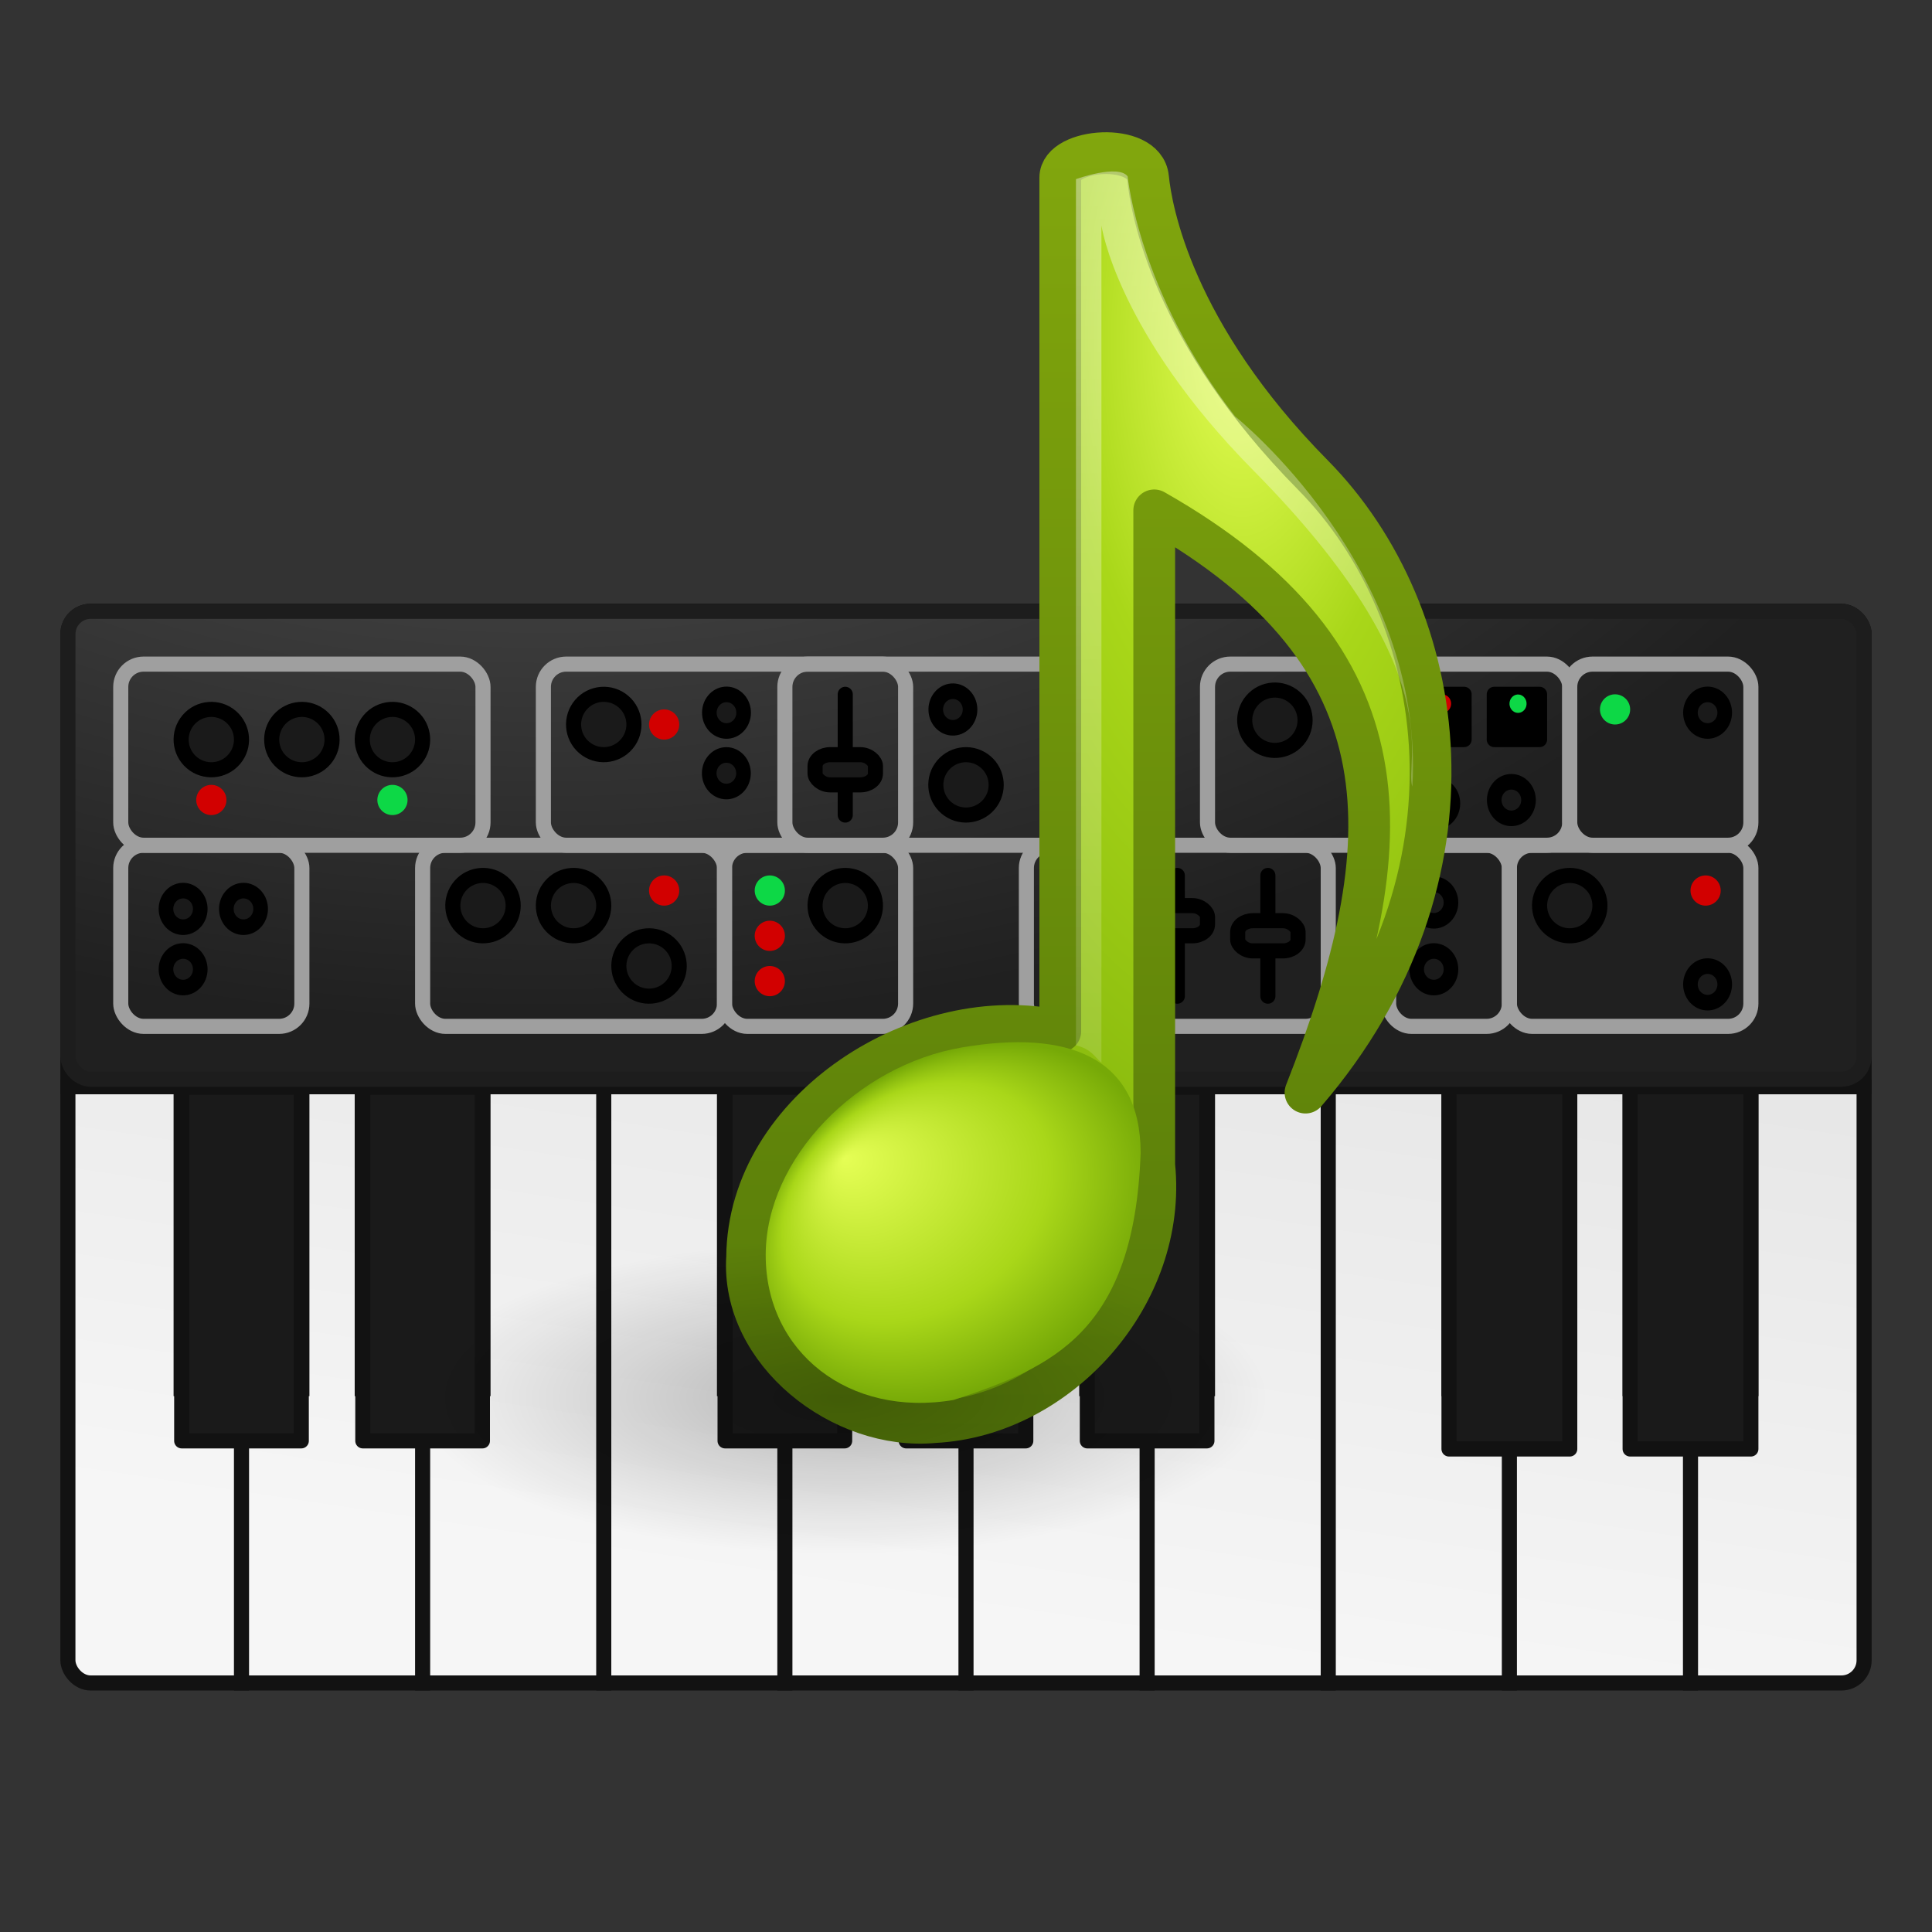 <?xml version="1.0" encoding="UTF-8" standalone="no"?>
<!-- Created with Inkscape (http://www.inkscape.org/) -->

<svg
   xmlns:dc="http://purl.org/dc/elements/1.1/"
   xmlns:cc="http://creativecommons.org/ns#"
   xmlns:rdf="http://www.w3.org/1999/02/22-rdf-syntax-ns#"
   xmlns:svg="http://www.w3.org/2000/svg"
   xmlns="http://www.w3.org/2000/svg"
   xmlns:xlink="http://www.w3.org/1999/xlink"
   xmlns:sodipodi="http://sodipodi.sourceforge.net/DTD/sodipodi-0.dtd"
   xmlns:inkscape="http://www.inkscape.org/namespaces/inkscape"
   version="1.0"
   width="96"
   height="96"
   id="svg4167"
   sodipodi:version="0.32"
   inkscape:version="0.48.4 r9939"
   sodipodi:docname="lmms.svg"
   inkscape:output_extension="org.inkscape.output.svg.inkscape"
   inkscape:export-filename="/usr/share/icons/elementaryXubuntu/apps/16/gmusicbrowser.png"
   inkscape:export-xdpi="30"
   inkscape:export-ydpi="30">
  <rect width="100%" height="100%" fill="#333333" stroke="none"/>
  <sodipodi:namedview
     inkscape:window-height="764"
     inkscape:window-width="1069"
     inkscape:pageshadow="2"
     inkscape:pageopacity="0.0"
     guidetolerance="10.0"
     gridtolerance="10.0"
     objecttolerance="10.0"
     borderopacity="1.0"
     bordercolor="#666666"
     pagecolor="#ffffff"
     id="base"
     showgrid="false"
     inkscape:zoom="4"
     inkscape:cx="48"
     inkscape:cy="48"
     inkscape:window-x="103"
     inkscape:window-y="72"
     inkscape:current-layer="svg4167"
     inkscape:window-maximized="0"
     fit-margin-top="0"
     fit-margin-left="0"
     fit-margin-right="0"
     fit-margin-bottom="0" />
  <defs
     id="defs4169">
    <linearGradient
       id="linearGradient3599-836-622-467">
      <stop
         id="stop3550"
         style="stop-color:#e5fe55;stop-opacity:1"
         offset="0" />
      <stop
         id="stop3552"
         style="stop-color:#a9d719;stop-opacity:1"
         offset="0.325" />
      <stop
         id="stop3554"
         style="stop-color:#76a907;stop-opacity:1"
         offset="1" />
    </linearGradient>
    <linearGradient
       id="linearGradient2490-435-579-767">
      <stop
         id="stop3558"
         style="stop-color:#567a09;stop-opacity:1"
         offset="0" />
      <stop
         id="stop3560"
         style="stop-color:#82a70d;stop-opacity:1;"
         offset="1" />
    </linearGradient>
    <linearGradient
       id="linearGradient8838-788-948">
      <stop
         id="stop3564"
         style="stop-color:#000000;stop-opacity:1"
         offset="0" />
      <stop
         id="stop3566"
         style="stop-color:#000000;stop-opacity:0"
         offset="1" />
    </linearGradient>
    <linearGradient
       id="linearGradient3242-978-136-269">
      <stop
         id="stop3570"
         style="stop-color:#e5fe55;stop-opacity:1"
         offset="0" />
      <stop
         id="stop3572"
         style="stop-color:#a9d719;stop-opacity:1"
         offset="0.661" />
      <stop
         id="stop3574"
         style="stop-color:#76a907;stop-opacity:1"
         offset="1" />
    </linearGradient>
    <linearGradient
       id="linearGradient2372-991-9-758">
      <stop
         id="stop3578"
         style="stop-color:#ffffff;stop-opacity:1"
         offset="0" />
      <stop
         id="stop3580"
         style="stop-color:#ffffff;stop-opacity:0.345"
         offset="1" />
    </linearGradient>
    <linearGradient
       inkscape:collect="always"
       xlink:href="#linearGradient3868"
       id="linearGradient3310"
       gradientUnits="userSpaceOnUse"
       x1="80"
       y1="952.362"
       x2="68"
       y2="1032.362" />
    <linearGradient
       id="linearGradient3868">
      <stop
         style="stop-color:#d9d9d9;stop-opacity:1;"
         offset="0"
         id="stop3870" />
      <stop
         style="stop-color:#f6f6f6;stop-opacity:1;"
         offset="1"
         id="stop3872" />
    </linearGradient>
    <radialGradient
       inkscape:collect="always"
       xlink:href="#linearGradient3812"
       id="radialGradient3312"
       gradientUnits="userSpaceOnUse"
       gradientTransform="matrix(1.6,5.0712001e-8,-4.1828241e-8,1,-17.558,0.25)"
       cx="33.474"
       cy="932.112"
       fx="33.474"
       fy="932.112"
       r="60" />
    <linearGradient
       id="linearGradient3812">
      <stop
         style="stop-color:#5d5d5d;stop-opacity:1;"
         offset="0"
         id="stop3814" />
      <stop
         style="stop-color:#202020;stop-opacity:1;"
         offset="1"
         id="stop3816" />
    </linearGradient>
    <radialGradient
       inkscape:collect="always"
       xlink:href="#linearGradient3599-836-622-467"
       id="radialGradient3252"
       gradientUnits="userSpaceOnUse"
       gradientTransform="matrix(2.822,-2.82286e-8,6.03238e-8,6.03,-26.877,-83.811)"
       cx="35.294"
       cy="16.98"
       fx="35.294"
       fy="16.98"
       r="12.03" />
    <linearGradient
       inkscape:collect="always"
       xlink:href="#linearGradient2490-435-579-767"
       id="linearGradient3254"
       gradientUnits="userSpaceOnUse"
       gradientTransform="matrix(2,0,0,2,2.122,-3.398)"
       x1="26.717"
       y1="46.002"
       x2="26.717"
       y2="4.034" />
    <radialGradient
       inkscape:collect="always"
       xlink:href="#linearGradient8838-788-948"
       id="radialGradient3256"
       gradientUnits="userSpaceOnUse"
       gradientTransform="matrix(2.565,0,0,0.941,-113.468,81.647)"
       cx="62.625"
       cy="4.625"
       fx="62.625"
       fy="4.625"
       r="10.625" />
    <radialGradient
       inkscape:collect="always"
       xlink:href="#linearGradient3242-978-136-269"
       id="radialGradient3258"
       gradientUnits="userSpaceOnUse"
       gradientTransform="matrix(2.198,-0.932,0.486,1.786,-3.159,17.504)"
       cx="17.059"
       cy="41.059"
       fx="14.688"
       fy="37.456"
       r="5.738" />
    <linearGradient
       inkscape:collect="always"
       xlink:href="#linearGradient2372-991-9-758"
       id="linearGradient3260"
       gradientUnits="userSpaceOnUse"
       gradientTransform="matrix(0.678,0,0,0.68,46.643,-71.11)"
       x1="28.479"
       y1="115.945"
       x2="28.479"
       y2="199.714" />
  </defs>
  <g
     id="g3132"
     transform="matrix(0.75,0,0,0.75,0,-693.272)">
    <rect
       ry="1.502"
       rx="1.502"
       y="964.86"
       x="4.498"
       height="71.004"
       width="119.004"
       id="rect3043"
       style="fill:url(#linearGradient3310);fill-opacity:1;fill-rule:nonzero;stroke:#121212;stroke-width:1;stroke-linecap:round;stroke-linejoin:round;stroke-miterlimit:4;stroke-opacity:1;stroke-dasharray:none;stroke-dashoffset:0" />
    <path
       transform="translate(0,924.362)"
       inkscape:connector-curvature="0"
       id="path3815"
       d="m 4,72 120,0"
       style="fill:none;stroke:#121212;stroke-width:1px;stroke-linecap:butt;stroke-linejoin:miter;stroke-opacity:1" />
    <path
       transform="translate(0,924.362)"
       inkscape:connector-curvature="0"
       id="path3817"
       d="m 16,72 0,40 0,0"
       style="fill:none;stroke:#121212;stroke-width:1px;stroke-linecap:butt;stroke-linejoin:miter;stroke-opacity:1" />
    <path
       transform="translate(0,924.362)"
       inkscape:connector-curvature="0"
       id="path3819"
       d="m 28,72 0,40"
       style="fill:none;stroke:#121212;stroke-width:1px;stroke-linecap:butt;stroke-linejoin:miter;stroke-opacity:1" />
    <path
       transform="translate(0,924.362)"
       inkscape:connector-curvature="0"
       id="path3821"
       d="m 40,72 0,40"
       style="fill:none;stroke:#121212;stroke-width:1px;stroke-linecap:butt;stroke-linejoin:miter;stroke-opacity:1" />
    <path
       transform="translate(0,924.362)"
       inkscape:connector-curvature="0"
       id="path3823"
       d="m 52,72 0,40"
       style="fill:none;stroke:#121212;stroke-width:1px;stroke-linecap:butt;stroke-linejoin:miter;stroke-opacity:1" />
    <path
       transform="translate(0,924.362)"
       inkscape:connector-curvature="0"
       id="path3825"
       d="m 64,72 0,40"
       style="fill:none;stroke:#121212;stroke-width:1px;stroke-linecap:butt;stroke-linejoin:miter;stroke-opacity:1" />
    <path
       transform="translate(0,924.362)"
       inkscape:connector-curvature="0"
       id="path3827"
       d="m 76,72 0,40"
       style="fill:none;stroke:#121212;stroke-width:1px;stroke-linecap:butt;stroke-linejoin:miter;stroke-opacity:1" />
    <path
       transform="translate(0,924.362)"
       inkscape:connector-curvature="0"
       id="path3829"
       d="m 88,72 0,40"
       style="fill:none;stroke:#121212;stroke-width:1px;stroke-linecap:butt;stroke-linejoin:miter;stroke-opacity:1" />
    <path
       transform="translate(0,924.362)"
       inkscape:connector-curvature="0"
       id="path3831"
       d="m 100,72 0,40"
       style="fill:none;stroke:#121212;stroke-width:1px;stroke-linecap:butt;stroke-linejoin:miter;stroke-opacity:1" />
    <path
       transform="translate(0,924.362)"
       inkscape:connector-curvature="0"
       id="path3833"
       d="m 112,72 0,40"
       style="fill:none;stroke:#121212;stroke-width:1px;stroke-linecap:butt;stroke-linejoin:miter;stroke-opacity:1" />
    <path
       transform="translate(0,924.362)"
       inkscape:connector-curvature="0"
       id="path3835"
       d="m 12,72 0,20 8,0 0,-20"
       style="fill:none;stroke:#121212;stroke-width:1px;stroke-linecap:butt;stroke-linejoin:miter;stroke-opacity:1" />
    <path
       transform="translate(0,924.362)"
       inkscape:connector-curvature="0"
       id="path3837"
       d="m 24,72 0,20 8,0 0,-20"
       style="fill:none;stroke:#121212;stroke-width:1px;stroke-linecap:butt;stroke-linejoin:miter;stroke-opacity:1" />
    <path
       transform="translate(0,924.362)"
       inkscape:connector-curvature="0"
       id="path3839"
       d="m 48,72 0,20 8,0 0,-20"
       style="fill:none;stroke:#121212;stroke-width:1px;stroke-linecap:butt;stroke-linejoin:miter;stroke-opacity:1" />
    <path
       transform="translate(0,924.362)"
       inkscape:connector-curvature="0"
       id="path3841"
       d="m 60,72 0,20 8,0 0,-20"
       style="fill:none;stroke:#121212;stroke-width:1px;stroke-linecap:butt;stroke-linejoin:miter;stroke-opacity:1" />
    <path
       transform="translate(0,924.362)"
       inkscape:connector-curvature="0"
       id="path3843"
       d="m 72,72 0,20 8,0 0,-20"
       style="fill:none;stroke:#121212;stroke-width:1px;stroke-linecap:butt;stroke-linejoin:miter;stroke-opacity:1" />
    <path
       transform="translate(0,924.362)"
       inkscape:connector-curvature="0"
       id="path3845"
       d="m 96,72 0,20 8,0 0,-20"
       style="fill:none;stroke:#121212;stroke-width:1px;stroke-linecap:butt;stroke-linejoin:miter;stroke-opacity:1" />
    <path
       transform="translate(0,924.362)"
       inkscape:connector-curvature="0"
       id="path3847"
       d="m 108,72 0,20 8,0 0,-20"
       style="fill:none;stroke:#121212;stroke-width:1px;stroke-linecap:butt;stroke-linejoin:miter;stroke-opacity:1" />
    <rect
       ry="0"
       rx="0"
       y="996.401"
       x="12.038"
       height="23.423"
       width="7.923"
       id="rect3878"
       style="fill:#1a1a1a;fill-opacity:1;fill-rule:nonzero;stroke:#121212;stroke-width:1;stroke-linecap:round;stroke-linejoin:round;stroke-miterlimit:4;stroke-opacity:1;stroke-dasharray:none;stroke-dashoffset:0" />
    <rect
       ry="0"
       rx="0"
       y="996.401"
       x="24.038"
       height="23.423"
       width="7.923"
       id="rect3878-7"
       style="fill:#1a1a1a;fill-opacity:1;fill-rule:nonzero;stroke:#121212;stroke-width:1;stroke-linecap:round;stroke-linejoin:round;stroke-miterlimit:4;stroke-opacity:1;stroke-dasharray:none;stroke-dashoffset:0" />
    <rect
       ry="0"
       rx="0"
       y="996.401"
       x="48.038"
       height="23.423"
       width="7.923"
       id="rect3878-9"
       style="fill:#1a1a1a;fill-opacity:1;fill-rule:nonzero;stroke:#121212;stroke-width:1;stroke-linecap:round;stroke-linejoin:round;stroke-miterlimit:4;stroke-opacity:1;stroke-dasharray:none;stroke-dashoffset:0" />
    <rect
       ry="0"
       rx="0"
       y="996.401"
       x="60.038"
       height="23.423"
       width="7.923"
       id="rect3878-0"
       style="fill:#1a1a1a;fill-opacity:1;fill-rule:nonzero;stroke:#121212;stroke-width:1;stroke-linecap:round;stroke-linejoin:round;stroke-miterlimit:4;stroke-opacity:1;stroke-dasharray:none;stroke-dashoffset:0" />
    <rect
       ry="0"
       rx="0"
       y="996.401"
       x="72.038"
       height="23.423"
       width="7.923"
       id="rect3878-3"
       style="fill:#1a1a1a;fill-opacity:1;fill-rule:nonzero;stroke:#121212;stroke-width:1;stroke-linecap:round;stroke-linejoin:round;stroke-miterlimit:4;stroke-opacity:1;stroke-dasharray:none;stroke-dashoffset:0" />
    <rect
       ry="0"
       rx="0"
       y="996.362"
       x="96"
       height="24"
       width="8"
       id="rect3878-33"
       style="fill:#1a1a1a;fill-opacity:1;fill-rule:nonzero;stroke:#121212;stroke-width:1;stroke-linecap:round;stroke-linejoin:round;stroke-miterlimit:4;stroke-opacity:1;stroke-dasharray:none;stroke-dashoffset:0" />
    <rect
       ry="0"
       rx="0"
       y="996.362"
       x="108"
       height="24"
       width="8"
       id="rect3878-73"
       style="fill:#1a1a1a;fill-opacity:1;fill-rule:nonzero;stroke:#121212;stroke-width:1;stroke-linecap:round;stroke-linejoin:round;stroke-miterlimit:4;stroke-opacity:1;stroke-dasharray:none;stroke-dashoffset:0" />
    <rect
       ry="1.509"
       rx="1.51"
       y="964.862"
       x="4.5"
       height="31"
       width="119"
       id="rect3958"
       style="fill:url(#radialGradient3312);fill-opacity:1;fill-rule:nonzero;stroke:#1d1d1d;stroke-width:1;stroke-linecap:round;stroke-linejoin:round;stroke-miterlimit:4;stroke-opacity:1;stroke-dasharray:none;stroke-dashoffset:0" />
    <rect
       ry="1.509"
       rx="1.51"
       transform="translate(0,924.362)"
       y="44"
       x="8"
       height="12"
       width="24"
       id="rect3820"
       style="fill:none;stroke:#9f9f9f;stroke-width:1;stroke-linecap:round;stroke-linejoin:round;stroke-miterlimit:4;stroke-opacity:1;stroke-dasharray:none;stroke-dashoffset:0" />
    <rect
       ry="1.509"
       rx="1.51"
       transform="translate(0,924.362)"
       y="44"
       x="36"
       height="12"
       width="40"
       id="rect3822"
       style="fill:none;stroke:#9f9f9f;stroke-width:1;stroke-linecap:round;stroke-linejoin:round;stroke-miterlimit:4;stroke-opacity:1;stroke-dasharray:none;stroke-dashoffset:0" />
    <rect
       ry="1.509"
       rx="1.51"
       transform="translate(0,924.362)"
       y="44"
       x="80"
       height="12"
       width="12"
       id="rect3824"
       style="fill:none;stroke:#9f9f9f;stroke-width:1;stroke-linecap:round;stroke-linejoin:round;stroke-miterlimit:4;stroke-opacity:1;stroke-dasharray:none;stroke-dashoffset:0" />
    <rect
       ry="1.509"
       rx="1.51"
       transform="translate(0,924.362)"
       y="44"
       x="92"
       height="12"
       width="12"
       id="rect3826"
       style="fill:none;stroke:#9f9f9f;stroke-width:1;stroke-linecap:round;stroke-linejoin:round;stroke-miterlimit:4;stroke-opacity:1;stroke-dasharray:none;stroke-dashoffset:0" />
    <rect
       ry="1.509"
       rx="1.51"
       transform="translate(0,924.362)"
       y="44"
       x="104"
       height="12"
       width="12"
       id="rect3828"
       style="fill:none;stroke:#9f9f9f;stroke-width:1;stroke-linecap:round;stroke-linejoin:round;stroke-miterlimit:4;stroke-opacity:1;stroke-dasharray:none;stroke-dashoffset:0" />
    <rect
       ry="1.509"
       rx="1.51"
       y="980.362"
       x="8"
       height="12"
       width="12"
       id="rect3830"
       style="fill:none;stroke:#9f9f9f;stroke-width:1;stroke-linecap:round;stroke-linejoin:round;stroke-miterlimit:4;stroke-opacity:1;stroke-dasharray:none;stroke-dashoffset:0" />
    <rect
       ry="1.509"
       rx="1.51"
       transform="translate(0,924.362)"
       y="56"
       x="28"
       height="12"
       width="20"
       id="rect3835"
       style="fill:none;stroke:#9f9f9f;stroke-width:1;stroke-linecap:round;stroke-linejoin:round;stroke-miterlimit:4;stroke-opacity:1;stroke-dasharray:none;stroke-dashoffset:0" />
    <rect
       ry="1.509"
       rx="1.51"
       transform="translate(0,924.362)"
       y="56"
       x="48"
       height="12"
       width="12"
       id="rect3837"
       style="fill:none;stroke:#9f9f9f;stroke-width:1;stroke-linecap:round;stroke-linejoin:round;stroke-miterlimit:4;stroke-opacity:1;stroke-dasharray:none;stroke-dashoffset:0" />
    <rect
       ry="1.509"
       rx="1.51"
       transform="translate(0,924.362)"
       y="56"
       x="68"
       height="12"
       width="20"
       id="rect3839"
       style="fill:none;stroke:#9f9f9f;stroke-width:1;stroke-linecap:round;stroke-linejoin:round;stroke-miterlimit:4;stroke-opacity:1;stroke-dasharray:none;stroke-dashoffset:0" />
    <rect
       ry="1.509"
       rx="1.51"
       transform="translate(0,924.362)"
       y="56"
       x="100"
       height="12"
       width="16"
       id="rect3841"
       style="fill:none;stroke:#9f9f9f;stroke-width:1;stroke-linecap:round;stroke-linejoin:round;stroke-miterlimit:4;stroke-opacity:1;stroke-dasharray:none;stroke-dashoffset:0" />
    <rect
       ry="1.509"
       rx="1.51"
       transform="translate(0,924.362)"
       y="56"
       x="92"
       height="12"
       width="8"
       id="rect3843"
       style="fill:none;stroke:#9f9f9f;stroke-width:1;stroke-linecap:round;stroke-linejoin:round;stroke-miterlimit:4;stroke-opacity:1;stroke-dasharray:none;stroke-dashoffset:0" />
    <rect
       ry="1.509"
       rx="1.51"
       transform="translate(0,924.362)"
       y="44"
       x="52"
       height="12"
       width="8"
       id="rect3845"
       style="fill:none;stroke:#9f9f9f;stroke-width:1;stroke-linecap:round;stroke-linejoin:round;stroke-miterlimit:4;stroke-opacity:1;stroke-dasharray:none;stroke-dashoffset:0" />
    <path
       sodipodi:open="true"
       sodipodi:end="6.9789864"
       sodipodi:start="0.70828244"
       transform="translate(0,924.362)"
       d="m 15.519,50.301 c -0.719,0.839 -1.981,0.936 -2.82,0.218 -0.839,-0.719 -0.936,-1.981 -0.218,-2.82 0.719,-0.839 1.981,-0.936 2.82,-0.218 0.832,0.712 0.936,1.961 0.234,2.801"
       sodipodi:ry="2"
       sodipodi:rx="2"
       sodipodi:cy="49"
       sodipodi:cx="14"
       id="path3848"
       style="fill:#1a1a1a;fill-opacity:1;stroke:#000000;stroke-width:1;stroke-linecap:round;stroke-linejoin:round;stroke-miterlimit:4;stroke-opacity:1;stroke-dasharray:none;stroke-dashoffset:0"
       sodipodi:type="arc" />
    <path
       sodipodi:open="true"
       sodipodi:end="6.9789864"
       sodipodi:start="0.70828244"
       d="m 15.519,50.301 c -0.719,0.839 -1.981,0.936 -2.82,0.218 -0.839,-0.719 -0.936,-1.981 -0.218,-2.82 0.719,-0.839 1.981,-0.936 2.82,-0.218 0.832,0.712 0.936,1.961 0.234,2.801"
       sodipodi:ry="2"
       sodipodi:rx="2"
       sodipodi:cy="49"
       sodipodi:cx="14"
       id="path3848-6"
       style="fill:#1a1a1a;fill-opacity:1;stroke:#000000;stroke-width:1;stroke-linecap:round;stroke-linejoin:round;stroke-miterlimit:4;stroke-opacity:1;stroke-dasharray:none;stroke-dashoffset:0"
       sodipodi:type="arc"
       transform="translate(6,924.362)" />
    <path
       sodipodi:open="true"
       sodipodi:end="6.9789864"
       sodipodi:start="0.70828244"
       d="m 15.519,50.301 c -0.719,0.839 -1.981,0.936 -2.82,0.218 -0.839,-0.719 -0.936,-1.981 -0.218,-2.82 0.719,-0.839 1.981,-0.936 2.82,-0.218 0.832,0.712 0.936,1.961 0.234,2.801"
       sodipodi:ry="2"
       sodipodi:rx="2"
       sodipodi:cy="49"
       sodipodi:cx="14"
       id="path3848-0"
       style="fill:#1a1a1a;fill-opacity:1;stroke:#000000;stroke-width:1;stroke-linecap:round;stroke-linejoin:round;stroke-miterlimit:4;stroke-opacity:1;stroke-dasharray:none;stroke-dashoffset:0"
       sodipodi:type="arc"
       transform="translate(12,924.362)" />
    <path
       sodipodi:open="true"
       sodipodi:end="6.9789864"
       sodipodi:start="0.70828244"
       d="m 15.519,50.301 c -0.719,0.839 -1.981,0.936 -2.82,0.218 -0.839,-0.719 -0.936,-1.981 -0.218,-2.82 0.719,-0.839 1.981,-0.936 2.82,-0.218 0.832,0.712 0.936,1.961 0.234,2.801"
       sodipodi:ry="2"
       sodipodi:rx="2"
       sodipodi:cy="49"
       sodipodi:cx="14"
       id="path3848-2"
       style="fill:#1a1a1a;fill-opacity:1;stroke:#000000;stroke-width:1.704;stroke-linecap:round;stroke-linejoin:round;stroke-miterlimit:4;stroke-opacity:1;stroke-dasharray:none;stroke-dashoffset:0"
       sodipodi:type="arc"
       transform="matrix(0.568,0,0,0.606,4.18,954.886)" />
    <path
       sodipodi:open="true"
       sodipodi:end="6.9789864"
       sodipodi:start="0.70828244"
       d="m 15.519,50.301 c -0.719,0.839 -1.981,0.936 -2.82,0.218 -0.839,-0.719 -0.936,-1.981 -0.218,-2.82 0.719,-0.839 1.981,-0.936 2.82,-0.218 0.832,0.712 0.936,1.961 0.234,2.801"
       sodipodi:ry="2"
       sodipodi:rx="2"
       sodipodi:cy="49"
       sodipodi:cx="14"
       id="path3848-2-9"
       style="fill:#1a1a1a;fill-opacity:1;stroke:#000000;stroke-width:1.704;stroke-linecap:round;stroke-linejoin:round;stroke-miterlimit:4;stroke-opacity:1;stroke-dasharray:none;stroke-dashoffset:0"
       sodipodi:type="arc"
       transform="matrix(0.568,0,0,0.606,8.18,954.886)" />
    <path
       sodipodi:open="true"
       sodipodi:end="6.9789864"
       sodipodi:start="0.70828244"
       d="m 15.519,50.301 c -0.719,0.839 -1.981,0.936 -2.82,0.218 -0.839,-0.719 -0.936,-1.981 -0.218,-2.82 0.719,-0.839 1.981,-0.936 2.82,-0.218 0.832,0.712 0.936,1.961 0.234,2.801"
       sodipodi:ry="2"
       sodipodi:rx="2"
       sodipodi:cy="49"
       sodipodi:cx="14"
       id="path3848-2-91"
       style="fill:#1a1a1a;fill-opacity:1;stroke:#000000;stroke-width:1.704;stroke-linecap:round;stroke-linejoin:round;stroke-miterlimit:4;stroke-opacity:1;stroke-dasharray:none;stroke-dashoffset:0"
       sodipodi:type="arc"
       transform="matrix(0.568,0,0,0.606,4.18,958.886)" />
    <path
       sodipodi:open="true"
       sodipodi:end="6.9789864"
       sodipodi:start="0.70828244"
       d="m 15.519,50.301 c -0.719,0.839 -1.981,0.936 -2.82,0.218 -0.839,-0.719 -0.936,-1.981 -0.218,-2.82 0.719,-0.839 1.981,-0.936 2.82,-0.218 0.832,0.712 0.936,1.961 0.234,2.801"
       sodipodi:ry="2"
       sodipodi:rx="2"
       sodipodi:cy="49"
       sodipodi:cx="14"
       id="path3848-2-7"
       style="fill:#1a1a1a;fill-opacity:1;stroke:#000000;stroke-width:1.704;stroke-linecap:round;stroke-linejoin:round;stroke-miterlimit:4;stroke-opacity:1;stroke-dasharray:none;stroke-dashoffset:0"
       sodipodi:type="arc"
       transform="matrix(0.568,0,0,0.606,40.18,941.886)" />
    <path
       sodipodi:open="true"
       sodipodi:end="6.9789864"
       sodipodi:start="0.70828244"
       d="m 15.519,50.301 c -0.719,0.839 -1.981,0.936 -2.82,0.218 -0.839,-0.719 -0.936,-1.981 -0.218,-2.82 0.719,-0.839 1.981,-0.936 2.82,-0.218 0.832,0.712 0.936,1.961 0.234,2.801"
       sodipodi:ry="2"
       sodipodi:rx="2"
       sodipodi:cy="49"
       sodipodi:cx="14"
       id="path3848-2-0"
       style="fill:#1a1a1a;fill-opacity:1;stroke:#000000;stroke-width:1.704;stroke-linecap:round;stroke-linejoin:round;stroke-miterlimit:4;stroke-opacity:1;stroke-dasharray:none;stroke-dashoffset:0"
       sodipodi:type="arc"
       transform="matrix(0.568,0,0,0.606,40.171,945.898)" />
    <path
       sodipodi:open="true"
       sodipodi:end="6.9789864"
       sodipodi:start="0.70828244"
       d="m 15.519,50.301 c -0.719,0.839 -1.981,0.936 -2.82,0.218 -0.839,-0.719 -0.936,-1.981 -0.218,-2.82 0.719,-0.839 1.981,-0.936 2.82,-0.218 0.832,0.712 0.936,1.961 0.234,2.801"
       sodipodi:ry="2"
       sodipodi:rx="2"
       sodipodi:cy="49"
       sodipodi:cx="14"
       id="path3848-2-96"
       style="fill:#1a1a1a;fill-opacity:1;stroke:#000000;stroke-width:1.704;stroke-linecap:round;stroke-linejoin:round;stroke-miterlimit:4;stroke-opacity:1;stroke-dasharray:none;stroke-dashoffset:0"
       sodipodi:type="arc"
       transform="matrix(0.568,0,0,0.606,55.18,941.675)" />
    <path
       sodipodi:open="true"
       sodipodi:end="6.9789864"
       sodipodi:start="0.70828244"
       d="m 15.519,50.301 c -0.719,0.839 -1.981,0.936 -2.82,0.218 -0.839,-0.719 -0.936,-1.981 -0.218,-2.82 0.719,-0.839 1.981,-0.936 2.82,-0.218 0.832,0.712 0.936,1.961 0.234,2.801"
       sodipodi:ry="2"
       sodipodi:rx="2"
       sodipodi:cy="49"
       sodipodi:cx="14"
       id="path3848-2-1"
       style="fill:#1a1a1a;fill-opacity:1;stroke:#000000;stroke-width:1.704;stroke-linecap:round;stroke-linejoin:round;stroke-miterlimit:4;stroke-opacity:1;stroke-dasharray:none;stroke-dashoffset:0"
       sodipodi:type="arc"
       transform="matrix(0.568,0,0,0.606,87.043,954.463)" />
    <path
       sodipodi:open="true"
       sodipodi:end="6.9789864"
       sodipodi:start="0.70828244"
       d="m 15.519,50.301 c -0.719,0.839 -1.981,0.936 -2.82,0.218 -0.839,-0.719 -0.936,-1.981 -0.218,-2.82 0.719,-0.839 1.981,-0.936 2.82,-0.218 0.832,0.712 0.936,1.961 0.234,2.801"
       sodipodi:ry="2"
       sodipodi:rx="2"
       sodipodi:cy="49"
       sodipodi:cx="14"
       id="path3848-2-04"
       style="fill:#1a1a1a;fill-opacity:1;stroke:#000000;stroke-width:1.704;stroke-linecap:round;stroke-linejoin:round;stroke-miterlimit:4;stroke-opacity:1;stroke-dasharray:none;stroke-dashoffset:0"
       sodipodi:type="arc"
       transform="matrix(0.568,0,0,0.606,87.043,958.886)" />
    <path
       sodipodi:open="true"
       sodipodi:end="6.9789864"
       sodipodi:start="0.70828244"
       d="m 15.519,50.301 c -0.719,0.839 -1.981,0.936 -2.82,0.218 -0.839,-0.719 -0.936,-1.981 -0.218,-2.82 0.719,-0.839 1.981,-0.936 2.82,-0.218 0.832,0.712 0.936,1.961 0.234,2.801"
       sodipodi:ry="2"
       sodipodi:rx="2"
       sodipodi:cy="49"
       sodipodi:cx="14"
       id="path3848-2-2"
       style="fill:#1a1a1a;fill-opacity:1;stroke:#000000;stroke-width:1.704;stroke-linecap:round;stroke-linejoin:round;stroke-miterlimit:4;stroke-opacity:1;stroke-dasharray:none;stroke-dashoffset:0"
       sodipodi:type="arc"
       transform="matrix(0.568,0,0,0.606,105.18,941.886)" />
    <path
       sodipodi:open="true"
       sodipodi:end="6.9789864"
       sodipodi:start="0.70828244"
       d="m 15.519,50.301 c -0.719,0.839 -1.981,0.936 -2.82,0.218 -0.839,-0.719 -0.936,-1.981 -0.218,-2.82 0.719,-0.839 1.981,-0.936 2.82,-0.218 0.832,0.712 0.936,1.961 0.234,2.801"
       sodipodi:ry="2"
       sodipodi:rx="2"
       sodipodi:cy="49"
       sodipodi:cx="14"
       id="path3848-2-22"
       style="fill:#1a1a1a;fill-opacity:1;stroke:#000000;stroke-width:1.704;stroke-linecap:round;stroke-linejoin:round;stroke-miterlimit:4;stroke-opacity:1;stroke-dasharray:none;stroke-dashoffset:0"
       sodipodi:type="arc"
       transform="matrix(0.568,0,0,0.606,87.171,947.898)" />
    <path
       sodipodi:open="true"
       sodipodi:end="6.9789864"
       sodipodi:start="0.70828244"
       d="m 15.519,50.301 c -0.719,0.839 -1.981,0.936 -2.82,0.218 -0.839,-0.719 -0.936,-1.981 -0.218,-2.82 0.719,-0.839 1.981,-0.936 2.82,-0.218 0.832,0.712 0.936,1.961 0.234,2.801"
       sodipodi:ry="2"
       sodipodi:rx="2"
       sodipodi:cy="49"
       sodipodi:cx="14"
       id="path3848-2-05"
       style="fill:#1a1a1a;fill-opacity:1;stroke:#000000;stroke-width:1.704;stroke-linecap:round;stroke-linejoin:round;stroke-miterlimit:4;stroke-opacity:1;stroke-dasharray:none;stroke-dashoffset:0"
       sodipodi:type="arc"
       transform="matrix(0.568,0,0,0.606,92.18,947.675)" />
    <path
       sodipodi:open="true"
       sodipodi:end="6.9789864"
       sodipodi:start="0.70828244"
       d="m 15.519,50.301 c -0.719,0.839 -1.981,0.936 -2.82,0.218 -0.839,-0.719 -0.936,-1.981 -0.218,-2.82 0.719,-0.839 1.981,-0.936 2.82,-0.218 0.832,0.712 0.936,1.961 0.234,2.801"
       sodipodi:ry="2"
       sodipodi:rx="2"
       sodipodi:cy="49"
       sodipodi:cx="14"
       id="path3848-2-09"
       style="fill:#1a1a1a;fill-opacity:1;stroke:#000000;stroke-width:1.704;stroke-linecap:round;stroke-linejoin:round;stroke-miterlimit:4;stroke-opacity:1;stroke-dasharray:none;stroke-dashoffset:0"
       sodipodi:type="arc"
       transform="matrix(0.568,0,0,0.606,105.18,959.886)" />
    <path
       sodipodi:open="true"
       sodipodi:end="6.9789864"
       sodipodi:start="0.70828244"
       d="m 15.519,50.301 c -0.719,0.839 -1.981,0.936 -2.82,0.218 -0.839,-0.719 -0.936,-1.981 -0.218,-2.82 0.719,-0.839 1.981,-0.936 2.82,-0.218 0.832,0.712 0.936,1.961 0.234,2.801"
       sodipodi:ry="2"
       sodipodi:rx="2"
       sodipodi:cy="49"
       sodipodi:cx="14"
       id="path3848-0-1"
       style="fill:#1a1a1a;fill-opacity:1;stroke:#000000;stroke-width:1;stroke-linecap:round;stroke-linejoin:round;stroke-miterlimit:4;stroke-opacity:1;stroke-dasharray:none;stroke-dashoffset:0"
       sodipodi:type="arc"
       transform="translate(26,923.362)" />
    <path
       sodipodi:open="true"
       sodipodi:end="6.9789864"
       sodipodi:start="0.70828244"
       d="m 15.519,50.301 c -0.719,0.839 -1.981,0.936 -2.82,0.218 -0.839,-0.719 -0.936,-1.981 -0.218,-2.82 0.719,-0.839 1.981,-0.936 2.82,-0.218 0.832,0.712 0.936,1.961 0.234,2.801"
       sodipodi:ry="2"
       sodipodi:rx="2"
       sodipodi:cy="49"
       sodipodi:cx="14"
       id="path3848-0-9"
       style="fill:#1a1a1a;fill-opacity:1;stroke:#000000;stroke-width:1;stroke-linecap:round;stroke-linejoin:round;stroke-miterlimit:4;stroke-opacity:1;stroke-dasharray:none;stroke-dashoffset:0"
       sodipodi:type="arc"
       transform="translate(18,935.362)" />
    <path
       sodipodi:open="true"
       sodipodi:end="6.9789864"
       sodipodi:start="0.70828244"
       d="m 15.519,50.301 c -0.719,0.839 -1.981,0.936 -2.82,0.218 -0.839,-0.719 -0.936,-1.981 -0.218,-2.82 0.719,-0.839 1.981,-0.936 2.82,-0.218 0.832,0.712 0.936,1.961 0.234,2.801"
       sodipodi:ry="2"
       sodipodi:rx="2"
       sodipodi:cy="49"
       sodipodi:cx="14"
       id="path3848-0-6"
       style="fill:#1a1a1a;fill-opacity:1;stroke:#000000;stroke-width:1;stroke-linecap:round;stroke-linejoin:round;stroke-miterlimit:4;stroke-opacity:1;stroke-dasharray:none;stroke-dashoffset:0"
       sodipodi:type="arc"
       transform="translate(24,935.362)" />
    <path
       sodipodi:open="true"
       sodipodi:end="6.9789864"
       sodipodi:start="0.70828244"
       d="m 15.519,50.301 c -0.719,0.839 -1.981,0.936 -2.82,0.218 -0.839,-0.719 -0.936,-1.981 -0.218,-2.82 0.719,-0.839 1.981,-0.936 2.82,-0.218 0.832,0.712 0.936,1.961 0.234,2.801"
       sodipodi:ry="2"
       sodipodi:rx="2"
       sodipodi:cy="49"
       sodipodi:cx="14"
       id="path3848-0-2"
       style="fill:#1a1a1a;fill-opacity:1;stroke:#000000;stroke-width:1;stroke-linecap:round;stroke-linejoin:round;stroke-miterlimit:4;stroke-opacity:1;stroke-dasharray:none;stroke-dashoffset:0"
       sodipodi:type="arc"
       transform="translate(29,939.362)" />
    <path
       sodipodi:open="true"
       sodipodi:end="6.9789864"
       sodipodi:start="0.70828244"
       d="m 15.519,50.301 c -0.719,0.839 -1.981,0.936 -2.82,0.218 -0.839,-0.719 -0.936,-1.981 -0.218,-2.82 0.719,-0.839 1.981,-0.936 2.82,-0.218 0.832,0.712 0.936,1.961 0.234,2.801"
       sodipodi:ry="2"
       sodipodi:rx="2"
       sodipodi:cy="49"
       sodipodi:cx="14"
       id="path3848-0-5"
       style="fill:#1a1a1a;fill-opacity:1;stroke:#000000;stroke-width:1;stroke-linecap:round;stroke-linejoin:round;stroke-miterlimit:4;stroke-opacity:1;stroke-dasharray:none;stroke-dashoffset:0"
       sodipodi:type="arc"
       transform="translate(42,935.362)" />
    <path
       sodipodi:open="true"
       sodipodi:end="6.9789864"
       sodipodi:start="0.70828244"
       d="m 15.519,50.301 c -0.719,0.839 -1.981,0.936 -2.82,0.218 -0.839,-0.719 -0.936,-1.981 -0.218,-2.82 0.719,-0.839 1.981,-0.936 2.82,-0.218 0.832,0.712 0.936,1.961 0.234,2.801"
       sodipodi:ry="2"
       sodipodi:rx="2"
       sodipodi:cy="49"
       sodipodi:cx="14"
       id="path3848-0-4"
       style="fill:#1a1a1a;fill-opacity:1;stroke:#000000;stroke-width:1;stroke-linecap:round;stroke-linejoin:round;stroke-miterlimit:4;stroke-opacity:1;stroke-dasharray:none;stroke-dashoffset:0"
       sodipodi:type="arc"
       transform="translate(58.465,923.08)" />
    <path
       sodipodi:open="true"
       sodipodi:end="6.9789864"
       sodipodi:start="0.70828244"
       d="m 15.519,50.301 c -0.719,0.839 -1.981,0.936 -2.82,0.218 -0.839,-0.719 -0.936,-1.981 -0.218,-2.82 0.719,-0.839 1.981,-0.936 2.82,-0.218 0.832,0.712 0.936,1.961 0.234,2.801"
       sodipodi:ry="2"
       sodipodi:rx="2"
       sodipodi:cy="49"
       sodipodi:cx="14"
       id="path3848-0-49"
       style="fill:#1a1a1a;fill-opacity:1;stroke:#000000;stroke-width:1;stroke-linecap:round;stroke-linejoin:round;stroke-miterlimit:4;stroke-opacity:1;stroke-dasharray:none;stroke-dashoffset:0"
       sodipodi:type="arc"
       transform="translate(50,927.362)" />
    <path
       sodipodi:open="true"
       sodipodi:end="6.9789864"
       sodipodi:start="0.70828244"
       d="m 15.519,50.301 c -0.719,0.839 -1.981,0.936 -2.82,0.218 -0.839,-0.719 -0.936,-1.981 -0.218,-2.82 0.719,-0.839 1.981,-0.936 2.82,-0.218 0.832,0.712 0.936,1.961 0.234,2.801"
       sodipodi:ry="2"
       sodipodi:rx="2"
       sodipodi:cy="49"
       sodipodi:cx="14"
       id="path3848-0-93"
       style="fill:#1a1a1a;fill-opacity:1;stroke:#000000;stroke-width:1;stroke-linecap:round;stroke-linejoin:round;stroke-miterlimit:4;stroke-opacity:1;stroke-dasharray:none;stroke-dashoffset:0"
       sodipodi:type="arc"
       transform="translate(70.465,923.08)" />
    <path
       sodipodi:open="true"
       sodipodi:end="6.9789864"
       sodipodi:start="0.70828244"
       d="m 15.519,50.301 c -0.719,0.839 -1.981,0.936 -2.82,0.218 -0.839,-0.719 -0.936,-1.981 -0.218,-2.82 0.719,-0.839 1.981,-0.936 2.82,-0.218 0.832,0.712 0.936,1.961 0.234,2.801"
       sodipodi:ry="2"
       sodipodi:rx="2"
       sodipodi:cy="49"
       sodipodi:cx="14"
       id="path3848-0-60"
       style="fill:#1a1a1a;fill-opacity:1;stroke:#000000;stroke-width:1;stroke-linecap:round;stroke-linejoin:round;stroke-miterlimit:4;stroke-opacity:1;stroke-dasharray:none;stroke-dashoffset:0"
       sodipodi:type="arc"
       transform="translate(90,935.362)" />
    <path
       sodipodi:open="true"
       sodipodi:end="6.9789864"
       sodipodi:start="0.70828244"
       transform="matrix(2,0,0,2,-15,868.364)"
       d="m 14.88,54.825 c -0.18,0.21 -0.495,0.234 -0.705,0.054 -0.21,-0.18 -0.234,-0.495 -0.054,-0.705 0.18,-0.21 0.495,-0.234 0.705,-0.054 0.208,0.178 0.234,0.49 0.059,0.7"
       sodipodi:ry="0.5"
       sodipodi:rx="0.5"
       sodipodi:cy="54.5"
       sodipodi:cx="14.5"
       id="path4100"
       style="fill:#d20000;fill-opacity:1;fill-rule:nonzero;stroke:none"
       sodipodi:type="arc" />
    <path
       sodipodi:open="true"
       sodipodi:end="6.9789864"
       sodipodi:start="0.70828244"
       transform="matrix(2,0,0,2,-3,868.364)"
       d="m 14.88,54.825 c -0.18,0.21 -0.495,0.234 -0.705,0.054 -0.21,-0.18 -0.234,-0.495 -0.054,-0.705 0.18,-0.21 0.495,-0.234 0.705,-0.054 0.208,0.178 0.234,0.49 0.059,0.7"
       sodipodi:ry="0.5"
       sodipodi:rx="0.5"
       sodipodi:cy="54.5"
       sodipodi:cx="14.5"
       id="path4100-9"
       style="fill:#0dd846;fill-opacity:1;fill-rule:nonzero;stroke:none"
       sodipodi:type="arc" />
    <path
       sodipodi:open="true"
       sodipodi:end="6.9789864"
       sodipodi:start="0.70828244"
       transform="matrix(2,0,0,2,15,874.364)"
       d="m 14.88,54.825 c -0.18,0.21 -0.495,0.234 -0.705,0.054 -0.21,-0.18 -0.234,-0.495 -0.054,-0.705 0.18,-0.21 0.495,-0.234 0.705,-0.054 0.208,0.178 0.234,0.49 0.059,0.7"
       sodipodi:ry="0.5"
       sodipodi:rx="0.5"
       sodipodi:cy="54.5"
       sodipodi:cx="14.5"
       id="path4100-1"
       style="fill:#d20000;fill-opacity:1;fill-rule:nonzero;stroke:none"
       sodipodi:type="arc" />
    <path
       sodipodi:open="true"
       sodipodi:end="6.9789864"
       sodipodi:start="0.70828244"
       transform="matrix(2,0,0,2,84,874.364)"
       d="m 14.88,54.825 c -0.18,0.21 -0.495,0.234 -0.705,0.054 -0.21,-0.18 -0.234,-0.495 -0.054,-0.705 0.18,-0.21 0.495,-0.234 0.705,-0.054 0.208,0.178 0.234,0.49 0.059,0.7"
       sodipodi:ry="0.5"
       sodipodi:rx="0.5"
       sodipodi:cy="54.5"
       sodipodi:cx="14.5"
       id="path4100-7"
       style="fill:#d20000;fill-opacity:1;fill-rule:nonzero;stroke:none"
       sodipodi:type="arc" />
    <path
       sodipodi:open="true"
       sodipodi:end="6.9789864"
       sodipodi:start="0.70828244"
       transform="matrix(2,0,0,2,22,877.364)"
       d="m 14.88,54.825 c -0.18,0.21 -0.495,0.234 -0.705,0.054 -0.21,-0.18 -0.234,-0.495 -0.054,-0.705 0.18,-0.21 0.495,-0.234 0.705,-0.054 0.208,0.178 0.234,0.49 0.059,0.7"
       sodipodi:ry="0.5"
       sodipodi:rx="0.5"
       sodipodi:cy="54.5"
       sodipodi:cx="14.5"
       id="path4100-77"
       style="fill:#d20000;fill-opacity:1;fill-rule:nonzero;stroke:none"
       sodipodi:type="arc" />
    <path
       sodipodi:open="true"
       sodipodi:end="6.9789864"
       sodipodi:start="0.70828244"
       transform="matrix(2,0,0,2,22,874.364)"
       d="m 14.88,54.825 c -0.18,0.21 -0.495,0.234 -0.705,0.054 -0.21,-0.18 -0.234,-0.495 -0.054,-0.705 0.18,-0.21 0.495,-0.234 0.705,-0.054 0.208,0.178 0.234,0.49 0.059,0.7"
       sodipodi:ry="0.5"
       sodipodi:rx="0.5"
       sodipodi:cy="54.5"
       sodipodi:cx="14.5"
       id="path4100-0"
       style="fill:#0dd846;fill-opacity:1;fill-rule:nonzero;stroke:none"
       sodipodi:type="arc" />
    <path
       sodipodi:open="true"
       sodipodi:end="6.9789864"
       sodipodi:start="0.70828244"
       transform="matrix(2,0,0,2,22,880.364)"
       d="m 14.88,54.825 c -0.18,0.21 -0.495,0.234 -0.705,0.054 -0.21,-0.18 -0.234,-0.495 -0.054,-0.705 0.18,-0.21 0.495,-0.234 0.705,-0.054 0.208,0.178 0.234,0.49 0.059,0.7"
       sodipodi:ry="0.5"
       sodipodi:rx="0.5"
       sodipodi:cy="54.5"
       sodipodi:cx="14.5"
       id="path4100-8"
       style="fill:#d20000;fill-opacity:1;fill-rule:nonzero;stroke:none"
       sodipodi:type="arc" />
    <path
       sodipodi:open="true"
       sodipodi:end="6.9789864"
       sodipodi:start="0.70828244"
       transform="matrix(2,0,0,2,15,863.364)"
       d="m 14.88,54.825 c -0.18,0.21 -0.495,0.234 -0.705,0.054 -0.21,-0.18 -0.234,-0.495 -0.054,-0.705 0.18,-0.21 0.495,-0.234 0.705,-0.054 0.208,0.178 0.234,0.49 0.059,0.7"
       sodipodi:ry="0.5"
       sodipodi:rx="0.5"
       sodipodi:cy="54.5"
       sodipodi:cx="14.5"
       id="path4100-01"
       style="fill:#d20000;fill-opacity:1;fill-rule:nonzero;stroke:none"
       sodipodi:type="arc" />
    <path
       sodipodi:open="true"
       sodipodi:end="6.9789864"
       sodipodi:start="0.70828244"
       transform="matrix(2,0,0,2,44,868.364)"
       d="m 14.88,54.825 c -0.18,0.21 -0.495,0.234 -0.705,0.054 -0.21,-0.18 -0.234,-0.495 -0.054,-0.705 0.18,-0.21 0.495,-0.234 0.705,-0.054 0.208,0.178 0.234,0.49 0.059,0.7"
       sodipodi:ry="0.5"
       sodipodi:rx="0.5"
       sodipodi:cy="54.5"
       sodipodi:cx="14.5"
       id="path4100-2"
       style="fill:#d20000;fill-opacity:1;fill-rule:nonzero;stroke:none"
       sodipodi:type="arc" />
    <path
       sodipodi:open="true"
       sodipodi:end="6.9789864"
       sodipodi:start="0.70828244"
       transform="matrix(2,0,0,2,78,862.364)"
       d="m 14.88,54.825 c -0.18,0.21 -0.495,0.234 -0.705,0.054 -0.21,-0.18 -0.234,-0.495 -0.054,-0.705 0.18,-0.21 0.495,-0.234 0.705,-0.054 0.208,0.178 0.234,0.49 0.059,0.7"
       sodipodi:ry="0.5"
       sodipodi:rx="0.5"
       sodipodi:cy="54.5"
       sodipodi:cx="14.5"
       id="path4100-0-9"
       style="fill:#0dd846;fill-opacity:1;fill-rule:nonzero;stroke:none"
       sodipodi:type="arc" />
    <path
       transform="translate(0,924.362)"
       inkscape:connector-curvature="0"
       id="path4338"
       d="m 56,46 0,8 0,0"
       style="fill:none;stroke:#000000;stroke-width:1px;stroke-linecap:round;stroke-linejoin:miter;stroke-opacity:1" />
    <rect
       ry="0.755"
       rx="1.006"
       y="974.362"
       x="54"
       height="2"
       width="4"
       id="rect4344"
       style="fill:#1a1a1a;fill-opacity:1;fill-rule:nonzero;stroke:#000000;stroke-width:1;stroke-miterlimit:4;stroke-opacity:1;stroke-dasharray:none" />
    <path
       inkscape:connector-curvature="0"
       id="path4338-4"
       d="m 72,982.362 0,8 0,0"
       style="fill:none;stroke:#000000;stroke-width:1px;stroke-linecap:round;stroke-linejoin:miter;stroke-opacity:1" />
    <rect
       ry="0.755"
       rx="1.006"
       y="988.362"
       x="70"
       height="2"
       width="4"
       id="rect4344-4"
       style="fill:#1a1a1a;fill-opacity:1;fill-rule:nonzero;stroke:#000000;stroke-width:1;stroke-miterlimit:4;stroke-opacity:1;stroke-dasharray:none" />
    <path
       inkscape:connector-curvature="0"
       id="path4338-6"
       d="m 78,982.362 0,8 0,0"
       style="fill:none;stroke:#000000;stroke-width:1px;stroke-linecap:round;stroke-linejoin:miter;stroke-opacity:1" />
    <rect
       ry="0.755"
       rx="1.006"
       y="984.362"
       x="76"
       height="2"
       width="4"
       id="rect4344-0"
       style="fill:#1a1a1a;fill-opacity:1;fill-rule:nonzero;stroke:#000000;stroke-width:1;stroke-miterlimit:4;stroke-opacity:1;stroke-dasharray:none" />
    <path
       inkscape:connector-curvature="0"
       id="path4338-8"
       d="m 84,982.362 0,8 0,0"
       style="fill:none;stroke:#000000;stroke-width:1px;stroke-linecap:round;stroke-linejoin:miter;stroke-opacity:1" />
    <rect
       ry="0.755"
       rx="1.006"
       y="985.362"
       x="82"
       height="2"
       width="4"
       id="rect4344-9"
       style="fill:#1a1a1a;fill-opacity:1;fill-rule:nonzero;stroke:#000000;stroke-width:1;stroke-miterlimit:4;stroke-opacity:1;stroke-dasharray:none" />
    <rect
       ry="0"
       rx="0"
       transform="translate(0,924.362)"
       y="46"
       x="94"
       height="3"
       width="3"
       id="rect4403"
       style="fill:#000000;fill-opacity:1;fill-rule:nonzero;stroke:#000000;stroke-width:1;stroke-linecap:round;stroke-linejoin:round;stroke-miterlimit:4;stroke-opacity:1;stroke-dasharray:none;stroke-dashoffset:0" />
    <rect
       transform="translate(0,924.362)"
       y="46"
       x="99"
       height="3"
       width="3"
       id="rect4405"
       style="fill:#000000;fill-opacity:1;fill-rule:nonzero;stroke:#000000;stroke-width:1;stroke-linecap:round;stroke-linejoin:round;stroke-miterlimit:4;stroke-opacity:1;stroke-dasharray:none;stroke-dashoffset:0" />
    <path
       sodipodi:open="true"
       sodipodi:end="6.9789864"
       sodipodi:start="0.70828244"
       transform="matrix(1.137,0,0,1.212,79.086,904.929)"
       d="m 14.88,54.825 c -0.18,0.21 -0.495,0.234 -0.705,0.054 -0.21,-0.18 -0.234,-0.495 -0.054,-0.705 0.18,-0.21 0.495,-0.234 0.705,-0.054 0.208,0.178 0.234,0.49 0.059,0.7"
       sodipodi:ry="0.5"
       sodipodi:rx="0.5"
       sodipodi:cy="54.5"
       sodipodi:cx="14.5"
       id="path4100-2-5"
       style="fill:#d20000;fill-opacity:1;fill-rule:nonzero;stroke:none"
       sodipodi:type="arc" />
    <path
       sodipodi:open="true"
       sodipodi:end="6.9789864"
       sodipodi:start="0.70828244"
       transform="matrix(1.132,0,0,1.219,84.159,904.549)"
       d="m 14.88,54.825 c -0.18,0.21 -0.495,0.234 -0.705,0.054 -0.21,-0.18 -0.234,-0.495 -0.054,-0.705 0.18,-0.21 0.495,-0.234 0.705,-0.054 0.208,0.178 0.234,0.49 0.059,0.7"
       sodipodi:ry="0.5"
       sodipodi:rx="0.5"
       sodipodi:cy="54.5"
       sodipodi:cx="14.5"
       id="path4100-0-9-0"
       style="fill:#0dd846;fill-opacity:1;fill-rule:nonzero;stroke:none"
       sodipodi:type="arc" />
  </g>
  <g
     id="g3055"
     transform="matrix(0.778,0,0,0.778,5.132,2.542)">
    <path
       inkscape:connector-curvature="0"
       style="fill:url(#radialGradient3252);fill-opacity:1;stroke:url(#linearGradient3254);stroke-width:2.667;stroke-linecap:round;stroke-linejoin:round;stroke-miterlimit:4;stroke-opacity:1;stroke-dasharray:none"
       id="path2588"
       d="m 67.122,29.329 c 0,13.512 0,28.314 0,41.826 0.854,8.26 -6.078,15.996 -14.052,16.405 -5.882,0.556 -12.349,-4.473 -11.948,-10.542 0.076,-9.451 11.096,-16.409 20,-14.421 0,-13.51 0,-52.478 0,-54.518 0,-1.883 5.377,-2.283 5.604,0 0.211,2.128 1.603,9.953 10.529,18.99 8.764,8.873 11.382,25.658 -0.471,39.446 6.305,-16.004 6.81,-27.824 -9.662,-37.186 z" />
    <path
       inkscape:connector-curvature="0"
       d="m 74.452,86 c 0,5.523 -12.204,10 -27.258,10 -15.054,0 -27.258,-4.477 -27.258,-10 0,-5.523 12.204,-10 27.258,-10 15.054,0 27.258,4.477 27.258,10 l 0,0 z"
       id="path2598"
       style="opacity:0.25;fill:url(#radialGradient3256);fill-opacity:1;fill-rule:evenodd;stroke:none;stroke-width:1;marker:none;visibility:visible;display:inline;overflow:visible" />
    <path
       inkscape:connector-curvature="0"
       style="fill:url(#radialGradient3258);fill-opacity:1;stroke:none"
       id="path2596"
       d="M 54.31,86.145 C 47.615,87.288 42.307,83.082 42.307,76.898 c 0,-6.185 5.845,-12.125 12.54,-13.269 6.695,-1.143 11.407,0.559 11.407,6.743 -0.413,11.454 -5.614,13.683 -11.944,15.773 z" />
    <path
       inkscape:connector-curvature="0"
       style="opacity:0.4;fill:url(#linearGradient3260);fill-opacity:1;fill-rule:evenodd;stroke:none"
       id="path2594"
       d="m 63.75,11.13 c 0,6.975 0,28.075 0,53.473 -0.494,-0.42 -0.637,-0.857 -1.627,-1.108 l -2e-5,-0.315 2e-5,-55.005 c 0,0 2.7,-0.98 3.303,-0.176 0,0 0.691,7.393 6.858,15.326 0,0 12.138,9.67 11.326,23.651 C 83.03,45.394 86.285,39.757 73.471,26.796 64.718,17.942 63.75,11.13 63.75,11.13 z" />
  </g>
</svg>

